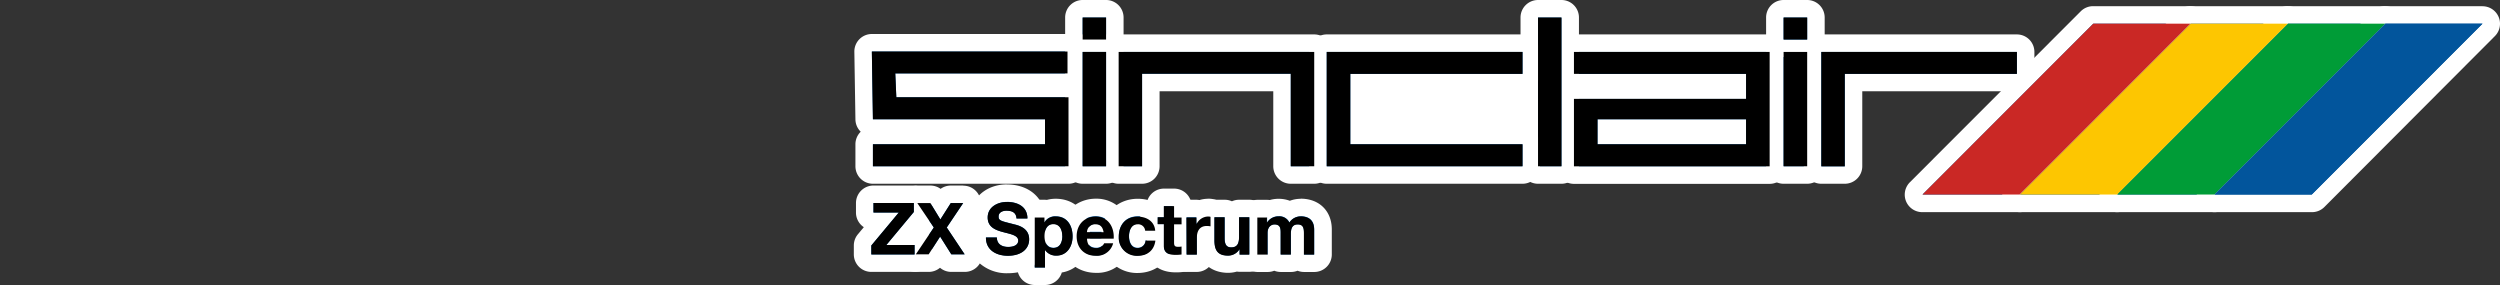 <svg xmlns="http://www.w3.org/2000/svg" viewBox="0 0 1000 114"><rect x="0" y="0" width="1000" height="114" fill="#333333" stroke="none"/><title>logo_right</title><g id="Layer_2" data-name="Layer 2"><rect x="381.45" y="86.9" width="21.57" height="9.19" fill="#fff"/></g><g id="Layer_1" data-name="Layer 1"><rect x="540.12" y="30.97" width="81.32" height="26.03" fill="#fff"/><path d="M438.35,105.66c-6.53,0-11.1-4.65-11.1-11.32A11,11,0,0,1,437.9,83h.45A10.23,10.23,0,0,1,446,86.18a12.53,12.53,0,0,1,3.06,9.37,3.64,3.64,0,0,1-.28,1.17,3.65,3.65,0,0,1-.15,1.54A10.16,10.16,0,0,1,438.35,105.66Z" fill="#02559c"/><path d="M438.35,86.49c5.06,0,7.5,4.26,7.22,8.83H434.84c.11,2.59,1.38,3.77,3.65,3.77a3.36,3.36,0,0,0,3.22-1.93h3.59a6.68,6.68,0,0,1-7,5c-4.69,0-7.6-3.22-7.6-7.82s3.08-7.85,7.6-7.85m-3.51,6.24h6.74c-.37-2.07-1.26-3.16-3.25-3.16a3.21,3.21,0,0,0-3.39,3h0v.14m3.51-13.24c-8.32,0-14.6,6.38-14.6,14.85s6.14,14.82,14.6,14.82A13.62,13.62,0,0,0,452,99.34a6.92,6.92,0,0,0,.34-2.12,6.66,6.66,0,0,0,.25-1.46,16,16,0,0,0-4-12,13.78,13.78,0,0,0-10.2-4.29Z" fill="#fff"/><path d="M447.46,70a3.5,3.5,0,0,1-3.5-3.5V20.77a3.5,3.5,0,0,1,3.5-3.5h78.23a3.5,3.5,0,0,1,3.5,3.5V66.5a3.5,3.5,0,0,1-3.5,3.5h-9.38a3.5,3.5,0,0,1-3.5-3.5V33H460.33V66.51a3.5,3.5,0,0,1-3.5,3.5Z" fill="#02559c"/><path d="M525.69,20.77V66.5h-9.38v-37H456.83v37h-9.37V20.77h78.23m0-7H447.46a7,7,0,0,0-7,7V66.5a7,7,0,0,0,7,7h9.37a7,7,0,0,0,7-7v-30h45.48v30a7,7,0,0,0,7,7h9.38a7,7,0,0,0,7-7V20.77A7,7,0,0,0,525.69,13.77Z" fill="#fff"/><rect x="429.56" y="3.5" width="16.37" height="15.8" rx="3.5" fill="#02559c"/><path d="M442.43,7v8.8h-9.37V7h9.37m0-7h-9.37a7,7,0,0,0-7,7v8.8a7,7,0,0,0,7,7h9.37a7,7,0,0,0,7-7V7A7,7,0,0,0,442.43,0Z" fill="#fff"/><path d="M349.17,70a3.5,3.5,0,0,1-3.5-3.5V57.7a3.5,3.5,0,0,1,3.5-3.5h65.36v-3H349.17a3.51,3.51,0,0,1-3.5-3.45l-.43-27.1a3.55,3.55,0,0,1,1-2.51,3.46,3.46,0,0,1,2.49-1H427a3.49,3.49,0,0,1,3.5,3.48h0v8.79a3.5,3.5,0,0,1-3.5,3.5H361.77l.12,2.54H427.4a3.5,3.5,0,0,1,3.5,3.5v27.6a3.5,3.5,0,0,1-3.5,3.5h0Z" fill="#02559c"/><path d="M427,20.6v8.77H358.11l.42,9.54H427.4v27.6H349.17v-8.8H418v-10H349.17l-.43-27.11H427m0-7H348.74a7,7,0,0,0-7,7v.11l.43,27.08a7,7,0,0,0,2.12,4.9,7,7,0,0,0-2.12,5V66.5a7,7,0,0,0,7,7H427.4a7,7,0,0,0,7-7V38.91a7,7,0,0,0-2.11-5A7,7,0,0,0,434,29.37V20.6a7,7,0,0,0-7-7Z" fill="#fff"/><path d="M455,105.67a10.71,10.71,0,0,1-11-10.39h0c0-.24,0-.49,0-.73C444,87.74,448.58,83,455.11,83c5.81,0,10.12,3.66,10.48,8.9A3.55,3.55,0,0,1,465,94a3.5,3.5,0,0,1,.62,2.49C464.92,102.08,460.75,105.67,455,105.67Zm.1-11.71v.57l.18-.33-.18-.2Z" fill="#02559c"/><path d="M455.11,86.49c3.51,0,6.73,1.84,7,5.64h-4a2.78,2.78,0,0,0-3-2.56h0c-2.61,0-3.48,2.65-3.48,4.83s.84,4.69,3.4,4.69a3.15,3.15,0,0,0,3.25-3h3.93c-.51,3.94-3.25,6.1-7.16,6.1a7.22,7.22,0,0,1-7.51-6.92c0-.24,0-.47,0-.7,0-4.63,2.76-8.06,7.59-8.06m7.07,9.58h0m-7.08-16.58c-8.46,0-14.59,6.33-14.59,15.06a14.24,14.24,0,0,0,13.85,14.62H455c7.38,0,13-4.77,14.06-11.89a6.92,6.92,0,0,0-.22-3.34,7.28,7.28,0,0,0,.22-2.28c-.49-7.17-6.23-12.17-14-12.17Z" fill="#fff"/><path d="M380.53,105.26a3.5,3.5,0,0,1-3-1.63L376,101.17l-1.6,2.49a3.52,3.52,0,0,1-3,1.6h-5.05a3.49,3.49,0,0,1-3.51-3.47,3.54,3.54,0,0,1,.6-2L369.3,91,364,83.19a3.5,3.5,0,0,1,2.9-5.46h5.23a3.48,3.48,0,0,1,3,1.67l1.1,1.78,1.16-1.83a3.52,3.52,0,0,1,3-1.62h4.94a3.5,3.5,0,0,1,2.91,5.45L382.91,91l5.86,8.78a3.48,3.48,0,0,1-.95,4.84,3.43,3.43,0,0,1-2,.6Z" fill="#02559c"/><path d="M385.28,81.23h0m0,0L378.7,91l7.16,10.73h-5.33l-4.48-7.1-4.58,7.1h-5.14L373.53,91l-6.61-9.78h5.23l4,6.56,4.17-6.56h4.94m0-7h-4.92a7,7,0,0,0-4.1,1.32,7,7,0,0,0-4.1-1.32h-5.23a7,7,0,0,0-5.8,10.92l4,5.88-4.58,6.85a7,7,0,0,0,5.82,10.89h5.09A7,7,0,0,0,376,107.1a7,7,0,0,0,4.56,1.66h5.38a7,7,0,0,0,5.82-10.88l-4.56-6.83,3.88-5.78a7,7,0,0,0-5.71-11Z" fill="#fff"/><rect x="429.56" y="17.27" width="16.37" height="52.73" rx="3.5" fill="#02559c"/><path d="M442.43,20.77V66.5h-9.37V20.77h9.37m0-7h-9.37a7,7,0,0,0-7,7V66.5a7,7,0,0,0,7,7h9.37a7,7,0,0,0,7-7V20.77A7,7,0,0,0,442.43,13.77Z" fill="#fff"/><path d="M413.9,110.5a3.5,3.5,0,0,1-3.5-3.5V86.9a3.5,3.5,0,0,1,3.5-3.5h3.88a3.53,3.53,0,0,1,1.16.19,9.21,9.21,0,0,1,3.33-.59c6.14,0,10.26,4.61,10.26,11.49,0,6.47-4.22,11.18-10,11.18a8.26,8.26,0,0,1-1-.06V107a3.5,3.5,0,0,1-3.5,3.5Zm7.49-16.86a4.45,4.45,0,0,0,0,.73,3.17,3.17,0,0,0,.06.75q0-.37,0-.75a4.49,4.49,0,0,0-.06-.73Z" fill="#02559c"/><path d="M422.27,86.5c4.66,0,6.76,3.76,6.76,8,0,4-2.19,7.68-6.53,7.68A5.3,5.3,0,0,1,418,99.93H418V107H413.9V86.9h3.88v1.9h.06a4.93,4.93,0,0,1,4.43-2.3m-.86,12.59c2.67,0,3.53-2.3,3.53-4.72s-.94-4.8-3.56-4.8-3.54,2.39-3.54,4.8.92,4.72,3.57,4.72m.86-19.59a13.5,13.5,0,0,0-3.52.46,8.39,8.39,0,0,0-1-.06H413.9a7,7,0,0,0-7,7h0V107a7,7,0,0,0,7,7H418a7,7,0,0,0,6.72-5c6.59-1.07,11.33-7,11.33-14.5,0-8.83-5.66-15-13.76-15Z" fill="#fff"/><path d="M470.27,105.44c-7.39,0-8.19-4.92-8.19-7V93a3.5,3.5,0,0,1-2.47-3.35V86.9a3.5,3.5,0,0,1,2.47-3.35V82.44a3.5,3.5,0,0,1,3.5-3.5h4.09a3.5,3.5,0,0,1,3.5,3.5v1a3.51,3.51,0,0,1,3,3.47v2.73a3.5,3.5,0,0,1-3,3.46v2a3.5,3.5,0,0,1,3,3.46v3.19a3.5,3.5,0,0,1-2.91,3.45A16.57,16.57,0,0,1,470.27,105.44Z" fill="#02559c"/><path d="M469.67,82.44V86.9h3v2.73h-3V97c0,1.38.34,1.73,1.72,1.73a6.75,6.75,0,0,0,1.27-.12v3.19a15.9,15.9,0,0,1-2.39.15c-2.5,0-4.69-.58-4.69-3.54V89.64h-2.47V86.9h2.47V82.44h4.09m0-7h-4.09a7,7,0,0,0-6.93,6.07,7,7,0,0,0-2.54,5.39v2.73A7,7,0,0,0,458.58,95V98.4c0,4.86,3.06,10.54,11.69,10.54a20.35,20.35,0,0,0,3.57-.25,7,7,0,0,0,5.82-6.9V98.6A7,7,0,0,0,478,94.11a6.92,6.92,0,0,0,1.63-4.48V86.9a7,7,0,0,0-3.13-5.83,7,7,0,0,0-6.86-5.63Z" fill="#fff"/><path d="M403.12,105.75a13,13,0,0,1-9.39-3.49,10,10,0,0,1-2.85-7.35,3.49,3.49,0,0,1,2-3.15A8.35,8.35,0,0,1,391.53,87c0-6.37,5.62-9.71,11.17-9.71,7,0,11.73,4.07,11.73,10.12a3.47,3.47,0,0,1-1.2,2.59,8.63,8.63,0,0,1,1.93,5.64C415.16,100.69,411.44,105.75,403.12,105.75Z" fill="#02559c"/><path d="M402.74,80.74c4.29,0,8.23,1.87,8.23,6.62H406.6c-.14-2.48-1.9-3.11-4.06-3.11-1.43,0-3.1.61-3.1,2.33s1,1.78,6.13,3.11c1.49.37,6.09,1.32,6.09,6,0,3.76-3,6.58-8.54,6.58-4.54,0-8.8-2.24-8.74-7.3h4.37c0,2.73,2.12,3.79,4.54,3.79,1.58,0,4-.45,4-2.56s-3.08-2.58-6.1-3.39-6.12-2-6.12-5.84c0-4.2,4-6.21,7.67-6.21m0-7c-8.36,0-14.67,5.68-14.67,13.21a12.87,12.87,0,0,0,.58,4,7,7,0,0,0-1.27,3.94,13.42,13.42,0,0,0,3.86,9.85,16.42,16.42,0,0,0,11.88,4.53c10.68,0,15.54-7,15.54-13.58a12.84,12.84,0,0,0-1.26-5.55A6.89,6.89,0,0,0,418,87.4c0-8-6.26-13.62-15.23-13.62Z" fill="#fff"/><path d="M348.53,105.26a3.5,3.5,0,0,1-3.5-3.5V98.2a3.55,3.55,0,0,1,.81-2.2l6.21-7.43h-2.66a3.5,3.5,0,0,1-3.5-3.5V81.28a3.5,3.5,0,0,1,3.5-3.5h16.14a3.5,3.5,0,0,1,3.5,3.5h0v3.57a3.46,3.46,0,0,1-.81,2.24L362,94.52h3.81a3.5,3.5,0,0,1,3.5,3.5v3.79a3.5,3.5,0,0,1-3.5,3.5Z" fill="#02559c"/><path d="M365.53,81.23V84.8l-11,13.2h11.3v3.79h-17.3V98.2l11-13.2H349.39V81.21h16.14m0-7H349.39a7,7,0,0,0-7,7V85a7,7,0,0,0,3.14,5.87l-2.37,2.84a7,7,0,0,0-1.63,4.49v3.56a7,7,0,0,0,7,7h17.31a7,7,0,0,0,7-7V98a7,7,0,0,0-3.92-6.29l2-2.39a7,7,0,0,0,1.61-4.52V81.23a7,7,0,0,0-7-7Z" fill="#fff"/><path d="M629.58,70a3.5,3.5,0,0,1-3.5-3.5V39.57a3.5,3.5,0,0,1,3.5-3.5h65.35V33H629.58a3.5,3.5,0,0,1-3.5-3.5V20.77a3.5,3.5,0,0,1,3.5-3.5h78.28a3.5,3.5,0,0,1,3.5,3.5V66.51a3.5,3.5,0,0,1-3.5,3.5Zm65.35-15.8v-3h-52.4v3Z" fill="#02559c"/><path d="M707.86,20.77V66.51H629.58V39.57h68.85v-10H629.58v-8.8h78.28M639,57.71h59.42v-10H639v10m68.85-43.94H629.58a7,7,0,0,0-7,7v8.77a7,7,0,0,0,2.12,5,6.93,6.93,0,0,0-2.12,5v27a7,7,0,0,0,7,7h78.28a7,7,0,0,0,7-7V20.77A7,7,0,0,0,707.86,13.77Z" fill="#fff"/><rect x="709.94" y="17.27" width="16.43" height="52.73" rx="3.5" fill="#02559c"/><path d="M722.87,20.77V66.5h-9.43V20.77h9.43m0-7h-9.43a7,7,0,0,0-7,7V66.5a7,7,0,0,0,7,7h9.43a7,7,0,0,0,7-7V20.77A7,7,0,0,0,722.87,13.77Z" fill="#fff"/><rect x="709.94" y="3.5" width="16.43" height="15.8" rx="3.5" fill="#02559c"/><path d="M722.87,7v8.8h-9.43V7h9.43m0-7h-9.43a7,7,0,0,0-7,7v8.8a7,7,0,0,0,7,7h9.43a7,7,0,0,0,7-7V7A7,7,0,0,0,722.87,0Z" fill="#fff"/><path d="M728.53,70a3.5,3.5,0,0,1-3.5-3.5V20.77a3.5,3.5,0,0,1,3.5-3.5h78.23a3.5,3.5,0,0,1,3.5,3.5v8.77a3.5,3.5,0,0,1-3.5,3.5H741.41V66.51a3.5,3.5,0,0,1-3.5,3.5Z" fill="#02559c"/><path d="M806.76,20.77v8.77H737.91v37h-9.38V20.77h78.23m0-7H728.53a7,7,0,0,0-7,7V66.5a7,7,0,0,0,7,7h9.38a7,7,0,0,0,7-7v-30h61.85a7,7,0,0,0,7-7V20.77A7,7,0,0,0,806.76,13.77Z" fill="#fff"/><path d="M474.61,105.26a3.5,3.5,0,0,1-3.5-3.5V86.9a3.5,3.5,0,0,1,3.5-3.5h3.92a3.53,3.53,0,0,1,1.43.3,8.48,8.48,0,0,1,3.37-.7,6.51,6.51,0,0,1,2,.34,3.48,3.48,0,0,1,2.35,3.3v3.8a3.49,3.49,0,0,1-3.48,3.5,3.57,3.57,0,0,1-.8-.09,4,4,0,0,0-.69-.06,1.93,1.93,0,0,0-.34,0,3.09,3.09,0,0,0-.18,1.24v6.7a3.5,3.5,0,0,1-3.5,3.5Z" fill="#02559c"/><path d="M483.3,86.5a3,3,0,0,1,.89.14v3.8a7.26,7.26,0,0,0-1.47-.15c-3,0-4,2.16-4,4.77v6.7h-4.09V86.9h3.9v2.76h0a5.25,5.25,0,0,1,4.75-3.16m0-7a12.16,12.16,0,0,0-3.5.52,7.07,7.07,0,0,0-1.3-.12h-3.89a7,7,0,0,0-7,7v14.87a7,7,0,0,0,7,7h4.09a7,7,0,0,0,7-7V97.28a7.14,7.14,0,0,0,2.86-1.36,7,7,0,0,0,2.63-5.47v-3.8A7,7,0,0,0,486.53,80a9.82,9.82,0,0,0-3.18-.53Z" fill="#fff"/><rect x="611.71" y="3.5" width="16.37" height="66.51" rx="3.5" fill="#02559c"/><path d="M624.58,7V66.51h-9.37V7h9.37m0-7h-9.37a7,7,0,0,0-7,7V66.5a7,7,0,0,0,7,7h9.37a7,7,0,0,0,7-7V7A7,7,0,0,0,624.58,0Z" fill="#fff"/><path d="M521.6,105.26a3.47,3.47,0,0,1-2.61-1.17,3.5,3.5,0,0,1-2.62,1.17h-4.08a3.49,3.49,0,0,1-2.62-1.17,3.5,3.5,0,0,1-2.62,1.17H503a3.5,3.5,0,0,1-3.5-3.5V86.9a3.5,3.5,0,0,1,3.5-3.5h3.85a3.53,3.53,0,0,1,1.24.22,9.19,9.19,0,0,1,3.36-.63,8.85,8.85,0,0,1,4.52,1.15A8.69,8.69,0,0,1,520.25,83c5.51,0,8.94,3.38,8.94,8.82v10a3.5,3.5,0,0,1-3.5,3.5Z" fill="#02559c"/><path d="M520.25,86.49c3.17,0,5.44,1.47,5.44,5.32v10H521.6V93.34c0-2-.17-3.63-2.5-3.63s-2.73,1.9-2.73,3.77v8.28h-4.08V93.42c0-1.72.11-3.71-2.48-3.71-.8,0-2.76.52-2.76,3.43v8.62H503V86.9h3.85v2h.06a5.35,5.35,0,0,1,4.54-2.42A4.41,4.41,0,0,1,515.77,89a5.38,5.38,0,0,1,4.48-2.48m0-7a12.23,12.23,0,0,0-4.31.79,12.92,12.92,0,0,0-4.52-.79,12.47,12.47,0,0,0-3.49.49,8.29,8.29,0,0,0-1.11-.08H503a7,7,0,0,0-7,7v14.86a7,7,0,0,0,7,7h4.08a7.09,7.09,0,0,0,2.62-.5,7.09,7.09,0,0,0,2.62.5h4.08a7.09,7.09,0,0,0,2.62-.5,7.08,7.08,0,0,0,2.61.5h4.09a7,7,0,0,0,7-7v-10c0-7.37-5-12.32-12.44-12.32Z" fill="#fff"/><path d="M491.23,105.67c-3.33,0-8.93-1.25-8.93-9.63V86.9a3.49,3.49,0,0,1,3.48-3.5h4.1a3.51,3.51,0,0,1,2.89,1.52,3.5,3.5,0,0,1,2.89-1.52h4.09a3.5,3.5,0,0,1,3.5,3.5h0v14.86a3.5,3.5,0,0,1-3.5,3.5h-3.89a3.7,3.7,0,0,1-1.27-.23A9.2,9.2,0,0,1,491.23,105.67Z" fill="#02559c"/><path d="M489.88,86.9v8.39c0,2.45.72,3.66,2.62,3.66,2.21,0,3.16-1.24,3.16-4.26V86.9h4.09v14.86h-3.89V99.69h-.08a5.33,5.33,0,0,1-4.55,2.48c-4.34,0-5.43-2.45-5.43-6.13V86.9h4.08m0-7H485.8a7,7,0,0,0-7,7h0V96c0,9.68,6.42,13.13,12.43,13.13a12.62,12.62,0,0,0,3.51-.5,7,7,0,0,0,1.12.09h3.89a7,7,0,0,0,7-7V86.9a7,7,0,0,0-7-7h-4.09a7,7,0,0,0-2.89.62A7,7,0,0,0,489.88,79.9Z" fill="#fff"/><path d="M530.69,70a3.5,3.5,0,0,1-3.5-3.5V20.77a3.5,3.5,0,0,1,3.5-3.5H609a3.5,3.5,0,0,1,3.5,3.5v8.77A3.5,3.5,0,0,1,609,33H543.62V54.21H609a3.5,3.5,0,0,1,3.5,3.5v8.8A3.5,3.5,0,0,1,609,70Z" fill="#02559c"/><path d="M609,20.77v8.77H540.12V57.71H609v8.8H530.69V20.77H609m0-7H530.69a7,7,0,0,0-7,7V66.5a7,7,0,0,0,7,7H609a7,7,0,0,0,7-7V57.7a7,7,0,0,0-7-7H547.12V36.54H609a7,7,0,0,0,7-7V20.77A7,7,0,0,0,609,13.77Z" fill="#fff"/><path d="M769,81.31a3.5,3.5,0,0,1-2.48-6L834.84,7a3.47,3.47,0,0,1,2.47-1H876.2a3.5,3.5,0,0,1,2.48,6L810.35,80.34a3.48,3.48,0,0,1-2.48,1Z" fill="#02559c"/><path d="M876.2,9.47h0m0,0L807.87,77.81H769L837.31,9.47H876.2m0-7H837.3a7,7,0,0,0-4.95,2L764,72.86a7,7,0,0,0,5,12h38.88a7,7,0,0,0,5-2L881.08,14.5a7,7,0,0,0-4.87-12Z" fill="#fff"/><path d="M808,81.31a3.5,3.5,0,0,1-3.52-3.48,3.46,3.46,0,0,1,1-2.52L873.81,7a3.48,3.48,0,0,1,2.48-1h38.89a3.5,3.5,0,0,1,2.47,6L849.32,80.34a3.47,3.47,0,0,1-2.47,1Z" fill="#02559c"/><path d="M915.18,9.47h0m0,0L846.85,77.81H808L876.29,9.47h38.89m0-7H876.29a7,7,0,0,0-5,2L803,72.86a7,7,0,0,0,4.95,12H846.8a7,7,0,0,0,5-2l68.3-68.36a7,7,0,0,0-4.87-12Z" fill="#fff"/><path d="M846.91,81.31a3.5,3.5,0,0,1-2.48-6L912.76,7a3.47,3.47,0,0,1,2.47-1h38.89a3.5,3.5,0,0,1,2.48,6L888.27,80.34a3.48,3.48,0,0,1-2.48,1Z" fill="#02559c"/><path d="M954.12,9.47h0m0,0L885.79,77.81H846.91L915.23,9.47h38.89m0-7H915.23a7,7,0,0,0-5,2L841.91,72.86a7,7,0,0,0,5,12h38.88a7,7,0,0,0,5-2L959,14.5a7,7,0,0,0-4.87-12Z" fill="#fff"/><path d="M885.81,81.31a3.5,3.5,0,0,1-2.48-6L951.66,7a3.48,3.48,0,0,1,2.48-1H993a3.5,3.5,0,0,1,2.48,6L927.17,80.34a3.47,3.47,0,0,1-2.47,1Z" fill="#02559c"/><path d="M993,9.47h0m0,0L924.7,77.81H885.81L954.14,9.47H993m0-7H954.14a7,7,0,0,0-5,2L880.81,72.86a7,7,0,0,0,5,12h38.89a7,7,0,0,0,5-2L997.9,14.5A7,7,0,0,0,993,2.5Z" fill="#fff"/><path d="M349.17,66.5V57.71H418v-10H349.17l-.43-27.11H427v8.77H358.11l.42,9.54H427.4v27.6H349.17Zm83.89,0V20.77h9.37V66.5Zm14.4,0V20.77h78.23V66.5h-9.38v-37H456.83v37Zm83.23,0V20.77H609v8.77H540.12V57.71H609v8.8H530.69Zm84.52,0V7h9.37V66.51h-9.37Zm98.23,0V20.77h9.43V66.5Zm15.09,0V20.77h78.23v8.77H737.91v37h-9.38ZM629.58,20.77v8.77h68.85v10H629.58v27h78.28V20.77Zm68.85,36.94H639v-10h59.42ZM433.06,15.8V7h9.37v8.8Zm280.38,0V7h9.43v8.8ZM348.53,98.2l11-13.2H349.39V81.21h16.14v3.57L354.53,98h11.3v3.79h-17.3Zm25-7.2-6.61-9.78h5.23l4,6.56,4.17-6.56h4.94L378.7,91l7.16,10.73h-5.33l-4.48-7.1-4.58,7.1h-5.14Zm25.22,4c0,2.73,2.12,3.79,4.54,3.79,1.58,0,4-.45,4-2.56s-3.08-2.58-6.1-3.39-6.12-2-6.12-5.84c0-4.2,4-6.21,7.67-6.21,4.29,0,8.23,1.87,8.23,6.62H406.6c-.14-2.48-1.9-3.11-4.06-3.11-1.43,0-3.1.61-3.1,2.33s1,1.78,6.13,3.11c1.49.37,6.09,1.32,6.09,6,0,3.76-3,6.58-8.54,6.58-4.54,0-8.8-2.24-8.74-7.3Zm15.15-8h3.88v1.9h.06a4.93,4.93,0,0,1,4.43-2.3c4.66,0,6.76,3.76,6.76,8,0,4-2.19,7.68-6.53,7.68A5.3,5.3,0,0,1,418,100H418v7H413.9Zm11,7.47c0-2.36-.94-4.8-3.56-4.8s-3.54,2.39-3.54,4.8.92,4.72,3.57,4.72,3.57-2.4,3.57-4.82Zm9.9,1c.11,2.59,1.38,3.77,3.65,3.77a3.36,3.36,0,0,0,3.22-1.93h3.59a6.68,6.68,0,0,1-7,5c-4.69,0-7.6-3.22-7.6-7.82s3.08-7.85,7.6-7.85c5.06,0,7.5,4.26,7.22,8.83Zm6.64-2.59c-.37-2.07-1.26-3.16-3.25-3.16a3.21,3.21,0,0,0-3.39,3h0v.14Zm16.62-.6a2.78,2.78,0,0,0-3-2.56h0c-2.61,0-3.48,2.65-3.48,4.83s.84,4.69,3.4,4.69a3.15,3.15,0,0,0,3.25-3h3.93c-.51,3.94-3.25,6.1-7.16,6.1a7.22,7.22,0,0,1-7.51-6.92c0-.24,0-.47,0-.7,0-4.63,2.76-8.06,7.59-8.06,3.51,0,6.73,1.84,7,5.64ZM469.63,87h3v2.73h-3V97c0,1.38.34,1.73,1.72,1.73a6.75,6.75,0,0,0,1.27-.12v3.19a15.9,15.9,0,0,1-2.39.15c-2.5,0-4.69-.58-4.69-3.54V89.64h-2.47V86.9h2.47V82.44h4.09Zm4.94,0h4v2.76h0a5.25,5.25,0,0,1,4.75-3.16,3,3,0,0,1,.89.14v3.8a7.26,7.26,0,0,0-1.47-.15c-3,0-4,2.16-4,4.77v6.7h-4.09Zm25.14,14.86h-3.89V99.79h-.08a5.33,5.33,0,0,1-4.55,2.48c-4.34,0-5.43-2.45-5.43-6.13V86.9h4.08v8.39c0,2.45.72,3.66,2.62,3.66,2.21,0,3.16-1.24,3.16-4.26V86.9h4.09ZM502.93,87h3.85v2h.06a5.35,5.35,0,0,1,4.54-2.42,4.41,4.41,0,0,1,4.35,2.48,5.38,5.38,0,0,1,4.48-2.48c3.17,0,5.44,1.47,5.44,5.32v9.95h-4.09V93.43c0-2-.17-3.63-2.5-3.63s-2.73,1.9-2.73,3.77v8.28h-4.08V93.51c0-1.72.11-3.71-2.48-3.71-.8,0-2.76.52-2.76,3.43v8.62h-4.08Z"/><path d="M837.31,9.47,769,77.81h38.88L876.2,9.47" fill="#ca2825"/><path d="M876.29,9.47,808,77.81h38.89L915.18,9.47" fill="#fdc601"/><path d="M915.23,9.47,846.91,77.81h38.88L954.12,9.47" fill="#009c37"/><path d="M954.14,9.47,885.81,77.81H924.7L993,9.47" fill="#02559c"/></g></svg>